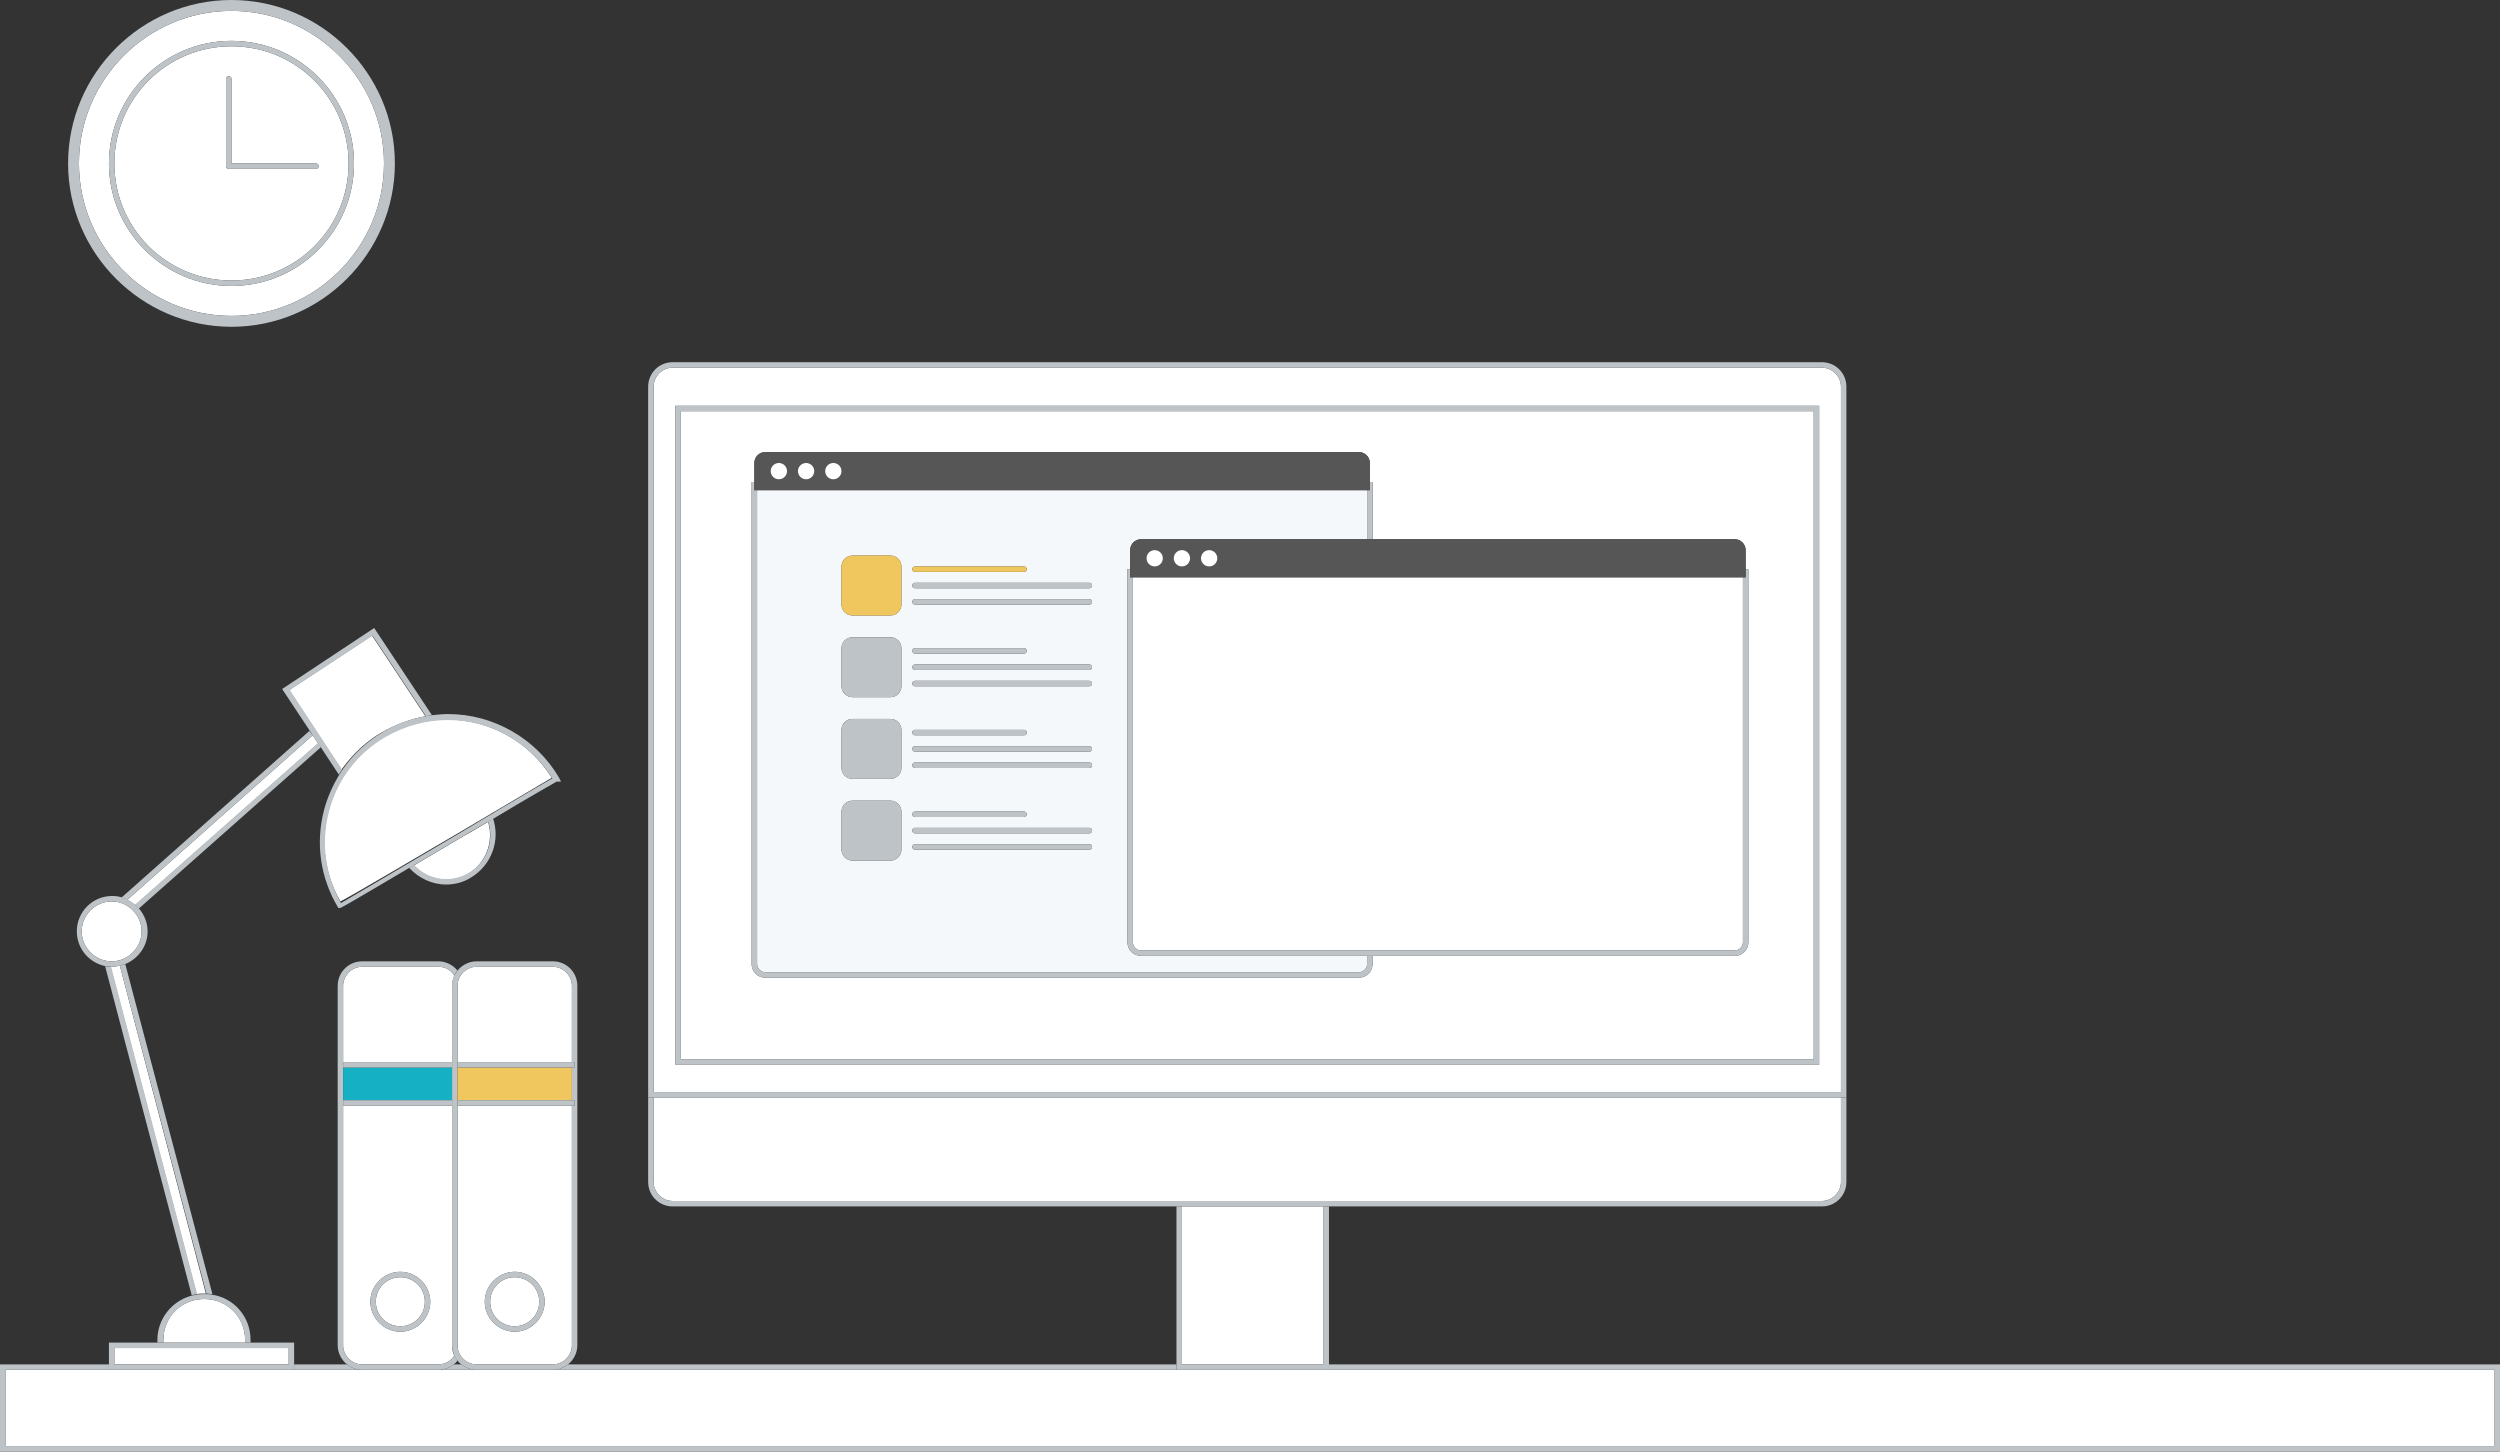 <svg xmlns="http://www.w3.org/2000/svg" width="459" height="266.5" preserveAspectRatio="none"><rect width="100%" height="100%" fill="#333333" stroke="none"/><style type="text/css">.st0{fill:none;} .st1{fill:#FFFFFF;} .st2{fill:#BDC3C6;} .st3{fill:#F5F8FB;} .st4{fill:#565656;} .st5{fill:#EFC75E;} .st6{fill:#16B0C5;} .st7{fill:#BCC2C5;}</style><path d="M84 249.8c-.2.3-.4.5-.7.7h1.4c-.3-.2-.5-.4-.7-.7z" class="st0"/><path d="M101.5 251.5H1v14h457v-14H216z" class="st1"/><path d="M244 250.5v1h214v14H1v-14h19v-1H0v16h459v-16zM54 251.5h12.5c-1.1 0-2-.4-2.8-1H54v1zM101.5 251.5H216v-1H104.3c-.8.6-1.7 1-2.8 1zM84.7 250.5h-1.4c-.8.6-1.7 1-2.8 1h7c-1.1 0-2-.4-2.8-1z" class="st2"/><path d="M217 221.5h26v29h-26z" class="st1"/><path d="M216 251.5h28v-30h-1v29h-26v-29h-1v29z" class="st2"/><path d="M120 217c0 1.9 1.6 3.5 3.5 3.5h211c1.9 0 3.5-1.6 3.5-3.5v-15.5H120V217z" class="st1"/><path d="M217 221.5h117.5c2.5 0 4.5-2 4.5-4.5v-15.5h-1V217c0 1.9-1.6 3.5-3.5 3.5h-211c-1.9 0-3.5-1.6-3.5-3.5v-15.5h-1V217c0 2.5 2 4.5 4.5 4.5H217z" class="st2"/><path d="M120 200.5h218V71c0-1.9-1.6-3.5-3.5-3.5h-211c-1.9 0-3.5 1.6-3.5 3.5v129.5zm4-126h210v121H124v-121z" class="st1"/><path d="M120 201.5h219V71c0-2.5-2-4.5-4.5-4.5h-211c-2.5 0-4.5 2-4.5 4.5v130.5h1zm3.5-134h211c1.9 0 3.5 1.6 3.5 3.5v129.5H120V71c0-1.9 1.6-3.5 3.5-3.5z" class="st2"/><path d="M125 194.5h208v-119H125v119zm13-106h.5V85c0-1.1.9-2 2-2h109c1.1 0 2 .9 2 2v3.5h.5V99h66.5c1.1 0 2 .9 2 2v3.5h.5V173c0 1.4-1.1 2.5-2.5 2.5H252v1.5c0 1.4-1.1 2.5-2.5 2.5h-109c-1.4 0-2.5-1.1-2.5-2.5V88.5z" class="st1"/><path d="M334 74.5H124v121h210v-121zm-1 120H125v-119h208v119z" class="st2"/><path d="M207 173v-68.5h.5V101c0-1.1.9-2 2-2H251v-9H139v87c0 .8.7 1.5 1.5 1.5h109c.8 0 1.5-.7 1.5-1.5v-1.5h-41.5c-1.4 0-2.5-1.1-2.5-2.5zm-39-69h20c.3 0 .5.2.5.5s-.2.5-.5.5h-20c-.3 0-.5-.2-.5-.5s.2-.5.5-.5zm-2.5 52c0 1.1-.9 2-2 2h-7c-1.1 0-2-.9-2-2v-7c0-1.1.9-2 2-2h7c1.1 0 2 .9 2 2v7zm0-15c0 1.1-.9 2-2 2h-7c-1.1 0-2-.9-2-2v-7c0-1.1.9-2 2-2h7c1.1 0 2 .9 2 2v7zm0-15c0 1.1-.9 2-2 2h-7c-1.1 0-2-.9-2-2v-7c0-1.1.9-2 2-2h7c1.1 0 2 .9 2 2v7zm0-15c0 1.1-.9 2-2 2h-7c-1.1 0-2-.9-2-2v-7c0-1.1.9-2 2-2h7c1.1 0 2 .9 2 2v7zm34.5 45h-32c-.3 0-.5-.2-.5-.5s.2-.5.5-.5h32c.3 0 .5.2.5.5s-.2.5-.5.5zm0-3h-32c-.3 0-.5-.2-.5-.5s.2-.5.5-.5h32c.3 0 .5.2.5.5s-.2.5-.5.5zm-32.5-3.5c0-.3.2-.5.5-.5h20c.3 0 .5.2.5.5s-.2.5-.5.5h-20c-.3 0-.5-.2-.5-.5zM200 141h-32c-.3 0-.5-.2-.5-.5s.2-.5.5-.5h32c.3 0 .5.2.5.5s-.2.5-.5.5zm0-3h-32c-.3 0-.5-.2-.5-.5s.2-.5.5-.5h32c.3 0 .5.2.5.5s-.2.5-.5.5zm-32.5-3.5c0-.3.2-.5.5-.5h20c.3 0 .5.2.5.5s-.2.5-.5.5h-20c-.3 0-.5-.2-.5-.5zM200 126h-32c-.3 0-.5-.2-.5-.5s.2-.5.5-.5h32c.3 0 .5.2.5.5s-.2.5-.5.5zm0-3h-32c-.3 0-.5-.2-.5-.5s.2-.5.5-.5h32c.3 0 .5.2.5.5s-.2.5-.5.5zm-32.5-3.5c0-.3.2-.5.5-.5h20c.3 0 .5.2.5.5s-.2.5-.5.5h-20c-.3 0-.5-.2-.5-.5zM200 111h-32c-.3 0-.5-.2-.5-.5s.2-.5.5-.5h32c.3 0 .5.2.5.5s-.2.5-.5.5zm0-3h-32c-.3 0-.5-.2-.5-.5s.2-.5.5-.5h32c.3 0 .5.2.5.5s-.2.5-.5.5z" class="st3"/><path d="M140.5 179.5h109c1.4 0 2.5-1.1 2.5-2.5v-1.5h-1v1.5c0 .8-.7 1.5-1.5 1.5h-109c-.8 0-1.5-.7-1.5-1.5V90h-.5v-1.5h-.5V177c0 1.4 1.1 2.5 2.5 2.5zM251.5 90h-.5v9h1V88.5h-.5v.5z" class="st2"/><path d="M138.5 90h113v-5c0-1.1-.9-2-2-2h-109c-1.1 0-2 .9-2 2v5zm14.5-5c.8 0 1.5.7 1.5 1.5s-.7 1.5-1.5 1.5-1.5-.7-1.5-1.5.7-1.5 1.5-1.5zm-5 0c.8 0 1.5.7 1.5 1.5s-.7 1.5-1.5 1.5-1.5-.7-1.5-1.5.7-1.5 1.5-1.5zm-5 0c.8 0 1.5.7 1.5 1.5s-.7 1.5-1.5 1.5-1.5-.7-1.5-1.5.7-1.5 1.5-1.5z" class="st4"/><circle cx="143" cy="86.5" r="1.5" class="st1"/><circle cx="148" cy="86.5" r="1.5" class="st1"/><circle cx="153" cy="86.5" r="1.5" class="st1"/><path d="M163.5 102h-7c-1.1 0-2 .9-2 2v7c0 1.1.9 2 2 2h7c1.1 0 2-.9 2-2v-7c0-1.1-.9-2-2-2zM168 105h20c.3 0 .5-.2.5-.5s-.2-.5-.5-.5h-20c-.3 0-.5.2-.5.5s.2.5.5.5z" class="st5"/><path d="M200 107h-32c-.3 0-.5.2-.5.5s.2.5.5.5h32c.3 0 .5-.2.5-.5s-.2-.5-.5-.5zM200 110h-32c-.3 0-.5.2-.5.5s.2.5.5.5h32c.3 0 .5-.2.5-.5s-.2-.5-.5-.5zM163.5 117h-7c-1.1 0-2 .9-2 2v7c0 1.1.9 2 2 2h7c1.1 0 2-.9 2-2v-7c0-1.1-.9-2-2-2zM168 120h20c.3 0 .5-.2.5-.5s-.2-.5-.5-.5h-20c-.3 0-.5.2-.5.5s.2.5.5.5zM200 122h-32c-.3 0-.5.2-.5.5s.2.5.5.5h32c.3 0 .5-.2.5-.5s-.2-.5-.5-.5zM200 125h-32c-.3 0-.5.2-.5.5s.2.5.5.5h32c.3 0 .5-.2.5-.5s-.2-.5-.5-.5zM163.5 132h-7c-1.1 0-2 .9-2 2v7c0 1.1.9 2 2 2h7c1.1 0 2-.9 2-2v-7c0-1.1-.9-2-2-2zM168 135h20c.3 0 .5-.2.5-.5s-.2-.5-.5-.5h-20c-.3 0-.5.2-.5.5s.2.5.5.5zM200 137h-32c-.3 0-.5.2-.5.5s.2.5.5.5h32c.3 0 .5-.2.5-.5s-.2-.5-.5-.5zM200 140h-32c-.3 0-.5.2-.5.5s.2.5.5.5h32c.3 0 .5-.2.5-.5s-.2-.5-.5-.5zM163.5 147h-7c-1.1 0-2 .9-2 2v7c0 1.1.9 2 2 2h7c1.1 0 2-.9 2-2v-7c0-1.1-.9-2-2-2zM168 150h20c.3 0 .5-.2.5-.5s-.2-.5-.5-.5h-20c-.3 0-.5.2-.5.5s.2.5.5.5zM200 152h-32c-.3 0-.5.2-.5.5s.2.5.5.5h32c.3 0 .5-.2.5-.5s-.2-.5-.5-.5zM200 155h-32c-.3 0-.5.2-.5.5s.2.5.5.5h32c.3 0 .5-.2.5-.5s-.2-.5-.5-.5z" class="st2"/><path d="M209.5 174.5h109c.8 0 1.5-.7 1.5-1.5v-67H208v67c0 .8.7 1.5 1.5 1.5z" class="st1"/><path d="M320.5 106h-.5v67c0 .8-.7 1.5-1.5 1.5h-109c-.8 0-1.5-.7-1.5-1.5v-67h-.5v-1.5h-.5V173c0 1.4 1.1 2.5 2.5 2.5h109c1.4 0 2.5-1.1 2.5-2.5v-68.5h-.5v1.5z" class="st2"/><path d="M251 99h-41.5c-1.1 0-2 .9-2 2v5h113v-5c0-1.1-.9-2-2-2H251zm-29 2c.8 0 1.5.7 1.5 1.5s-.7 1.5-1.5 1.5-1.5-.7-1.5-1.5.7-1.5 1.5-1.5zm-5 0c.8 0 1.5.7 1.5 1.5s-.7 1.5-1.5 1.5-1.5-.7-1.5-1.5.7-1.5 1.5-1.5zm-5 0c.8 0 1.5.7 1.5 1.5s-.7 1.5-1.5 1.5-1.5-.7-1.5-1.5.7-1.5 1.5-1.5z" class="st4"/><circle cx="212" cy="102.5" r="1.5" class="st1"/><circle cx="217" cy="102.5" r="1.5" class="st1"/><circle cx="222" cy="102.5" r="1.5" class="st1"/><path d="M83 203H63v44c0 1.9 1.6 3.5 3.5 3.5h14c1.2 0 2.3-.6 2.9-1.6-.3-.6-.4-1.2-.4-1.9v-44zm-9.5 41.5c-3 0-5.5-2.5-5.5-5.5s2.5-5.5 5.5-5.5S79 236 79 239s-2.5 5.5-5.5 5.5zM83 181c0-.7.2-1.3.4-1.9-.6-1-1.7-1.6-2.9-1.6h-14c-1.9 0-3.5 1.6-3.5 3.5v14h20v-14z" class="st1"/><path d="M66.5 251.5h14c1.1 0 2-.4 2.8-1 .3-.2.5-.4.7-.7-.2-.3-.4-.6-.6-.9-.6 1-1.7 1.6-2.9 1.6h-14c-1.9 0-3.5-1.6-3.5-3.5v-66c0-1.9 1.6-3.5 3.5-3.5h14c1.2 0 2.3.6 2.9 1.6.2-.3.3-.6.6-.9-.8-1-2.1-1.7-3.5-1.7h-14c-2.5 0-4.5 2-4.5 4.5v66c0 1.4.7 2.7 1.7 3.5.8.6 1.7 1 2.8 1z" class="st2"/><path d="M83 202v-6H63v6z" class="st6"/><path d="M83 195H63v1h20zM83 202H63v1h20z" class="st2"/><path d="M73.5 234.5c-2.5 0-4.5 2-4.5 4.5s2 4.5 4.5 4.5 4.5-2 4.5-4.5-2-4.5-4.5-4.5z" class="st1"/><path d="M73.5 233.5c-3 0-5.5 2.5-5.5 5.5s2.5 5.5 5.5 5.5S79 242 79 239s-2.5-5.5-5.5-5.5zm0 10c-2.5 0-4.5-2-4.5-4.5s2-4.5 4.5-4.5 4.5 2 4.5 4.5-2 4.5-4.5 4.5z" class="st2"/><path d="M84.5 203H84v44c0 1.9 1.6 3.5 3.5 3.5h14c1.9 0 3.5-1.6 3.5-3.5v-44H84.5zm10 30.5c3 0 5.5 2.5 5.5 5.5s-2.5 5.5-5.5 5.5S89 242 89 239s2.5-5.5 5.5-5.5zM84.5 196H84h21zM105 195v-14c0-1.9-1.6-3.5-3.5-3.5h-14c-1.9 0-3.5 1.6-3.5 3.5v14h21z" class="st1"/><path d="M83.4 179.1c-.3.6-.4 1.2-.4 1.9v66c0 .7.2 1.3.4 1.9.2.3.3.6.6.9.2.3.4.5.7.7.8.6 1.7 1 2.8 1h14c1.1 0 2-.4 2.8-1 1-.8 1.7-2.1 1.7-3.5v-66c0-2.5-2-4.5-4.5-4.5h-14c-1.4 0-2.7.7-3.5 1.7-.2.3-.4.6-.6.9zm22.1 16.9h-.5v6h.5v1h-.5v44c0 1.9-1.6 3.5-3.5 3.5h-14c-1.9 0-3.5-1.6-3.5-3.5v-66c0-1.9 1.6-3.5 3.5-3.5h14c1.9 0 3.5 1.6 3.5 3.5v14h.5v1z" class="st2"/><path d="M84 196v6h21v-6z" class="st5"/><path d="M84.5 195H84v1h21.5v-1h-.5zM84.5 202H84v1h21.5v-1h-.5z" class="st2"/><path d="M94.5 243.5c2.5 0 4.5-2 4.5-4.5s-2-4.5-4.5-4.5-4.5 2-4.5 4.5 2 4.5 4.5 4.5z" class="st1"/><path d="M94.5 244.5c3 0 5.5-2.5 5.5-5.5s-2.5-5.5-5.5-5.5S89 236 89 239s2.5 5.5 5.5 5.5zm0-10c2.5 0 4.5 2 4.5 4.5s-2 4.5-4.5 4.5-4.5-2-4.5-4.5 2-4.5 4.5-4.5z" class="st2"/><path d="M42.5 58c15.4 0 28-12.6 28-28S57.9 2 42.5 2s-28 12.6-28 28 12.6 28 28 28zm0-50.5C54.9 7.5 65 17.6 65 30S54.9 52.5 42.5 52.5 20 42.4 20 30 30.1 7.5 42.5 7.5z" class="st1"/><path d="M42.5 60c16.5 0 30-13.5 30-30S59 0 42.5 0s-30 13.5-30 30 13.5 30 30 30zm0-58c15.4 0 28 12.6 28 28s-12.6 28-28 28-28-12.6-28-28 12.6-28 28-28z" class="st2"/><path d="M42.5 51.5C54.4 51.5 64 41.9 64 30S54.4 8.5 42.5 8.5 21 18.1 21 30s9.6 21.5 21.5 21.5zm-1-37c0-.3.2-.5.5-.5s.5.2.5.5V30H58c.3 0 .5.2.5.5s-.2.5-.5.5H42c-.3 0-.5-.2-.5-.5v-16z" class="st1"/><path d="M42.5 52.5C54.9 52.5 65 42.4 65 30S54.9 7.5 42.5 7.5 20 17.6 20 30s10.1 22.5 22.5 22.5zm0-44C54.4 8.5 64 18.1 64 30s-9.6 21.5-21.5 21.5S21 41.9 21 30 30.6 8.5 42.5 8.5z" class="st2"/><path d="M42 30h.5V14.5c0-.3-.2-.5-.5-.5s-.5.2-.5.5v16c0-.3.2-.5.5-.5zM42 31h16c.3 0 .5-.2.5-.5s-.2-.5-.5-.5H42c-.3 0-.5.2-.5.5s.2.5.5.5z" class="st7"/><path d="M81.9 161.5c1.4 0 2.9-.4 4.1-1.1 3.3-2 4.7-6 3.6-9.5-1.4.8-2.8 1.7-4.3 2.5-3.7 2.2-6.8 4-9.3 5.5 1.5 1.6 3.6 2.6 5.9 2.6z" class="st1"/><path d="M89.6 150.8c1.2 3.5-.2 7.6-3.6 9.5-1.2.7-2.7 1.1-4.1 1.1-2.3 0-4.4-1-5.9-2.6-.3.2-.6.3-.9.5 1.7 1.9 4.2 3.1 6.8 3.1 1.6 0 3.2-.4 4.6-1.3 3.8-2.3 5.4-6.9 4-10.9-.3.3-.6.5-.9.6z" class="st2"/><path d="M57.4 135l-34 30.2c.5.3 1 .6 1.4 1l33.6-29.7-1-1.5z" class="st1"/><path d="M58.4 136.4l-33.6 29.7c.2.2.5.5.7.7l33.4-29.6-.5-.8zM23.4 165.2l34-30.2-.6-.8-34.5 30.6c.4.1.8.2 1.1.4z" class="st2"/><path d="M20.5 177.5c-.1 0-.1 0-.2 0l15.8 60.1c.4-.1.9-.1 1.3-.1.1 0 .3 0 .4 0L22 177.3c-.5.1-1 .2-1.5.2z" class="st1"/><path d="M22 177.3l15.9 60.2c.4 0 .7.1 1.1.1L23 177c-.4.1-.7.2-1 .3zM36.2 237.6l-15.8-60.1c-.4 0-.7 0-1.1-.1l15.9 60.4c.3-.1.6-.1 1-.2z" class="st2"/><path d="M20.5 176.5c3 0 5.5-2.5 5.5-5.5s-2.5-5.5-5.5-5.5S15 168 15 171s2.5 5.5 5.5 5.5z" class="st1"/><path d="M20.3 177.5c.1 0 .1 0 .2 0 .5 0 1-.1 1.5-.2.3-.1.6-.2 1-.3 2.4-1 4.1-3.3 4.1-6 0-1.6-.6-3-1.5-4.1-.2-.3-.5-.5-.7-.7-.4-.4-.9-.7-1.4-1-.3-.2-.7-.3-1-.4-.6-.2-1.2-.3-1.9-.3-3.6 0-6.5 2.9-6.5 6.5 0 3.2 2.3 5.8 5.3 6.4.2 0 .6.1.9.1zm.2-12c3 0 5.5 2.5 5.5 5.5s-2.5 5.5-5.5 5.5S15 174 15 171s2.5-5.5 5.5-5.5z" class="st2"/><path d="M70.2 134.4c2.5-1.4 5.2-2.4 7.9-2.9l-9.8-14.8-15.2 10 9.6 14.6c2-2.8 4.5-5.2 7.5-6.9z" class="st1"/><path d="M57.4 135l.9 1.4.6.8 3.3 5c.2-.3.4-.6.6-.9l-9.6-14.6 15.2-10 9.8 14.8c.4-.1.7-.1 1.1-.2l-10.6-16-16.9 11.2 5.1 7.7.5.8z" class="st2"/><path d="M84.9 152.5c11.5-6.8 15.2-9 16.4-9.7-4.1-6.6-11.4-10.7-19.2-10.7-4 0-7.9 1.1-11.4 3.1-5.2 3-8.9 7.9-10.4 13.7-1.5 5.7-.7 11.6 2.2 16.6 2.2-1.1 13.3-7.7 22.4-13z" class="st1"/><path d="M78.2 131.5c-2.8.5-5.5 1.4-7.9 2.9-3 1.8-5.5 4.1-7.4 6.9-.2.3-.4.6-.6.9-1.2 2-2.2 4.2-2.8 6.5-1.6 6.1-.7 12.4 2.5 17.8l.1.2h.3c.2 0 .3 0 12.8-7.4.3-.2.6-.3.9-.5 2.6-1.5 5.7-3.4 9.3-5.5 1.4-.8 2.9-1.7 4.3-2.5.3-.2.6-.3.9-.5 5.8-3.5 10.9-6.4 11.6-6.8h.8l-.4-.8c-4.2-7.1-12-11.6-20.3-11.6-1 0-1.9.1-2.9.2-.5.1-.9.1-1.2.2zM60.4 149c1.5-5.8 5.2-10.7 10.4-13.7 3.5-2 7.4-3.1 11.4-3.1 7.8 0 15.1 4.1 19.2 10.7-1.2.7-4.9 2.8-16.4 9.7-9.1 5.4-20.2 11.9-22.4 13.2-2.9-5.3-3.7-11.1-2.2-16.8z" class="st2"/><path d="M37.5 238.5c-4.2 0-7.5 3.3-7.5 7.5v.5h15v-.5c0-4.2-3.3-7.5-7.5-7.5z" class="st1"/><path d="M30 246.5v-.5c0-4.1 3.3-7.5 7.5-7.5 4.1 0 7.5 3.3 7.5 7.5v.5h1v-.5c0-4.2-3-7.7-7.1-8.3-.3-.1-.7-.1-1.1-.1-.1 0-.3 0-.4 0-.4 0-.9 0-1.3.1-.3.1-.7.1-1 .2-3.6 1-6.2 4.3-6.2 8.1v.5H30z" class="st2"/><path d="M53 247.5H21v3h32z" class="st1"/><path d="M20 251.5h34v-5H20v5zm1-4h32v3H21v-3z" class="st2"/></svg>